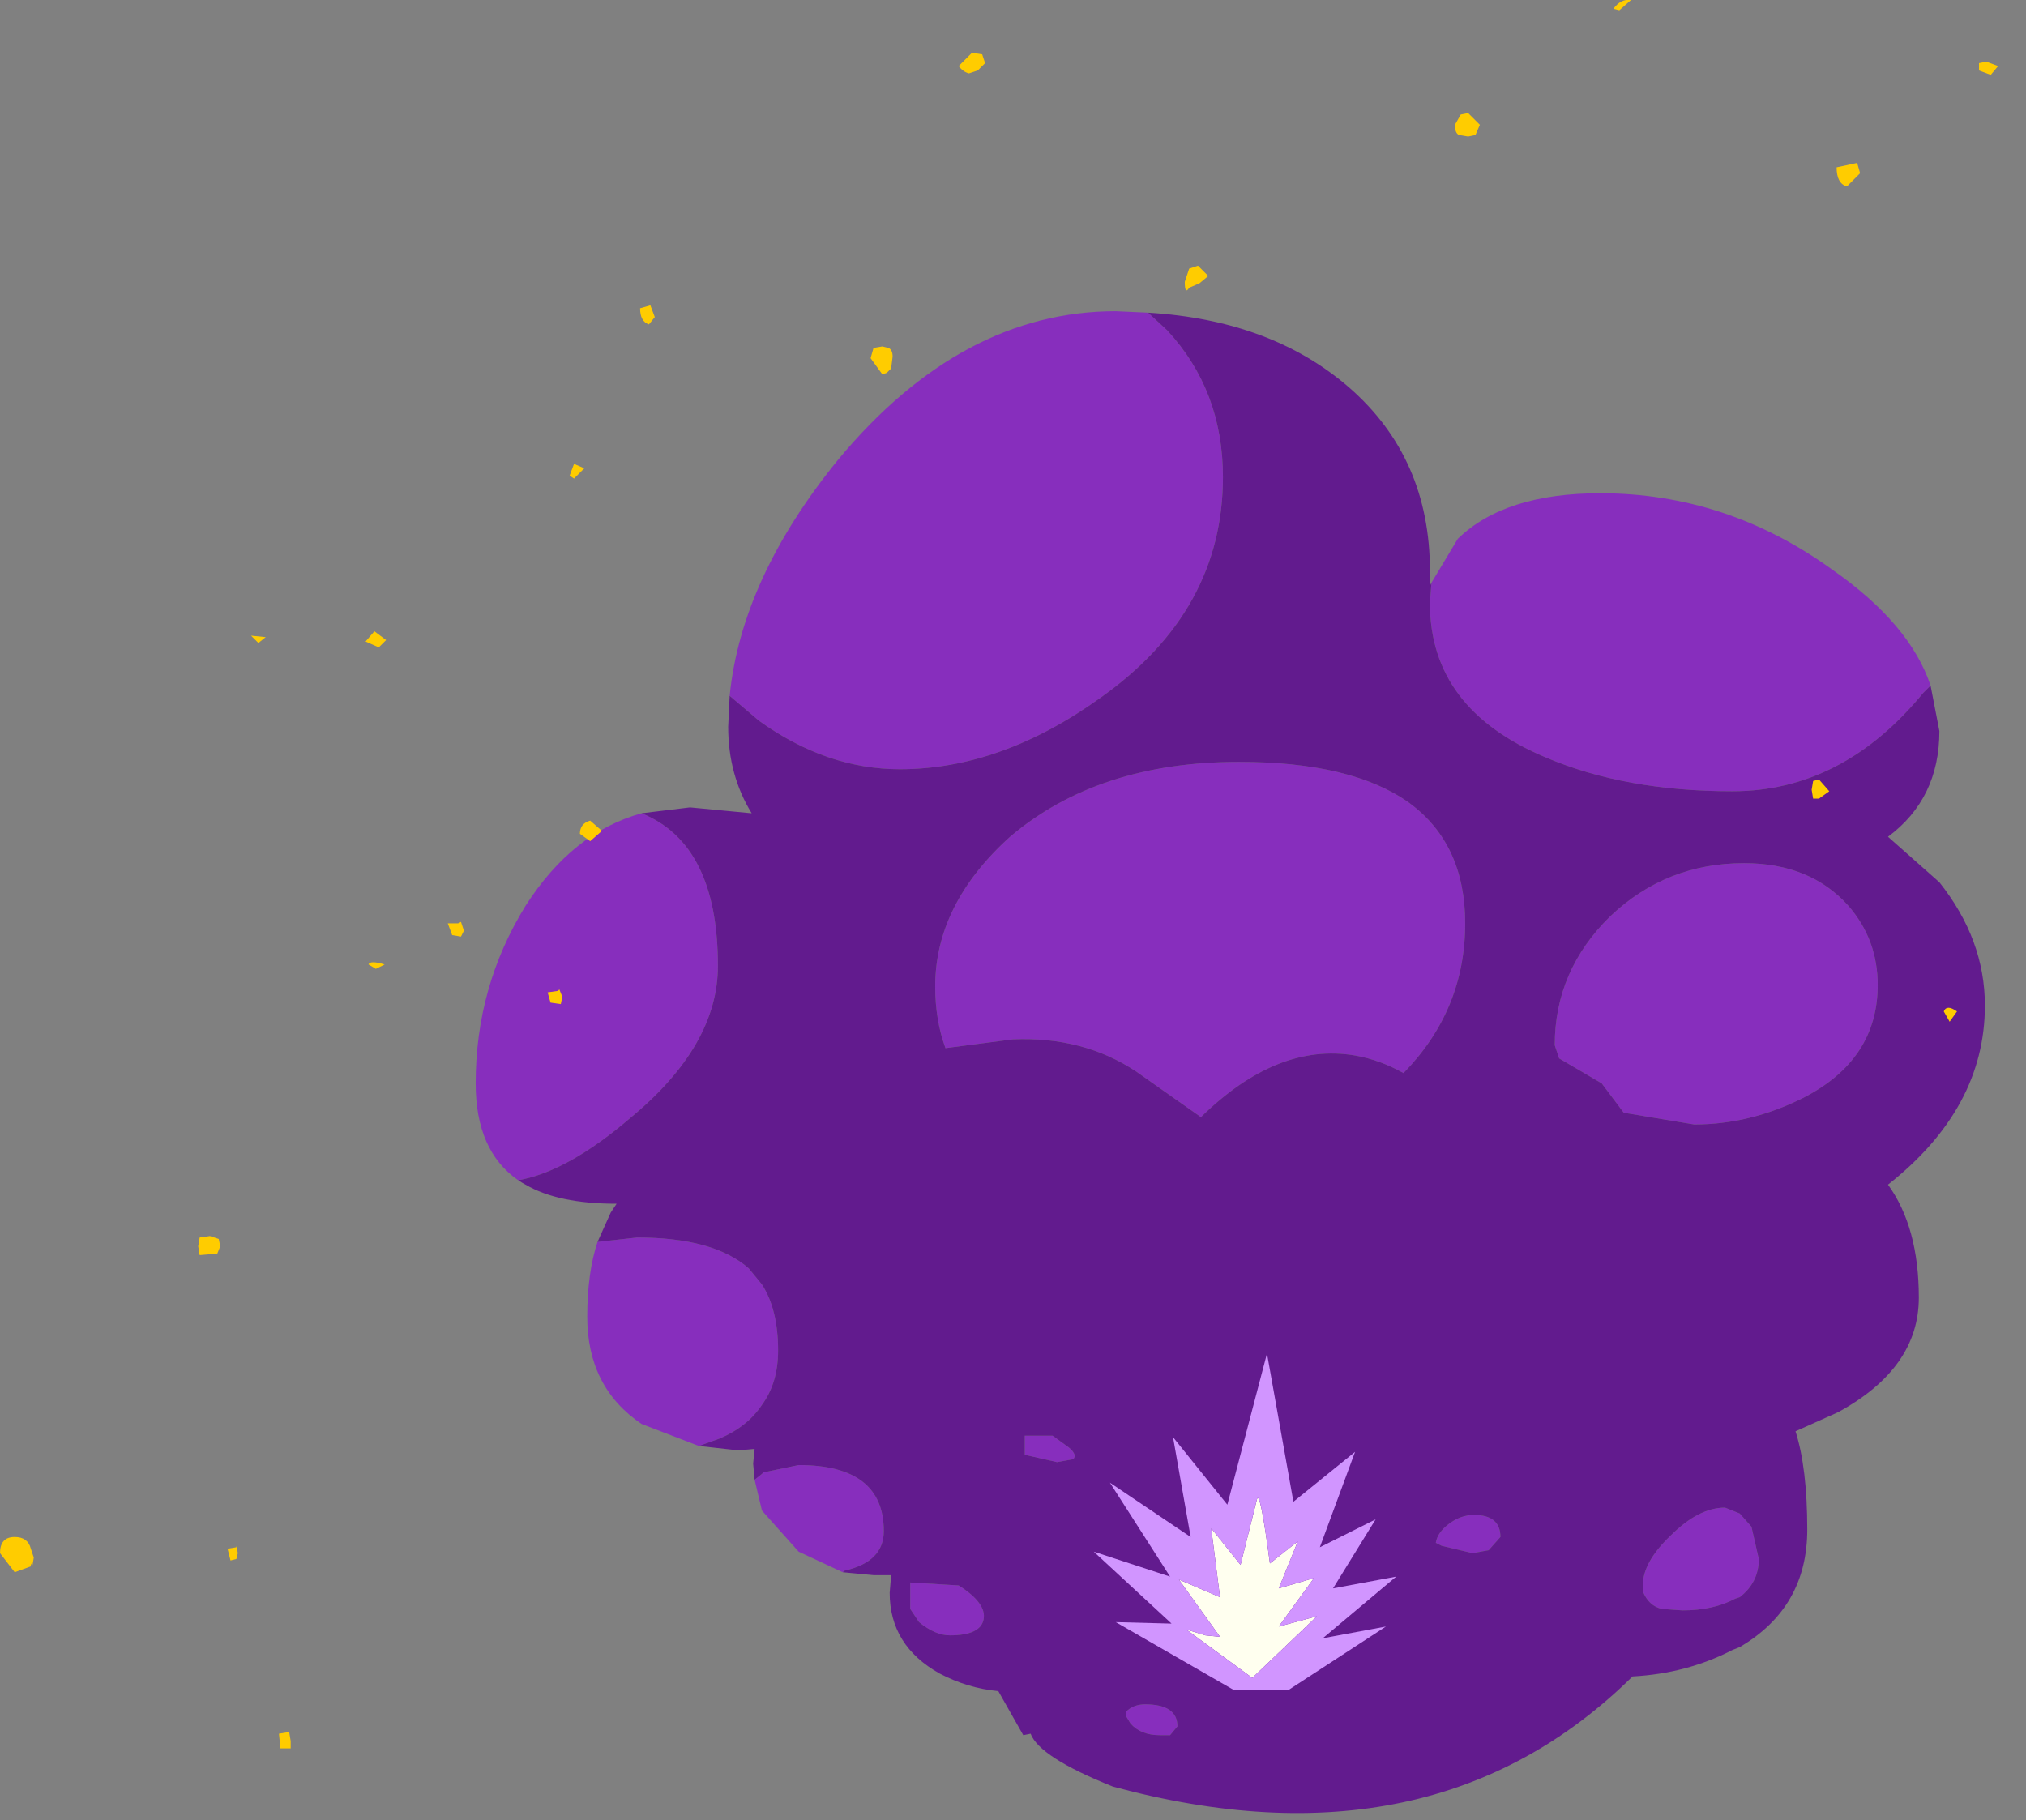 <?xml version="1.0" encoding="utf-8"?>
<svg version="1.1" id="Layer_1"
xmlns="http://www.w3.org/2000/svg"
xmlns:xlink="http://www.w3.org/1999/xlink"
xmlns:author="http://www.sothink.com"
width="69px" height="62px"
xml:space="preserve">
<rect width="100%" height="100%" fill="#808080" stroke="none"/>
<g id="3122" transform="matrix(1, 0, 0, 1, 38.2, 27.55)">
<path style="fill:#872EBD;fill-opacity:1" d="M27.3,-3.95Q24.55 -0.6 20.8 -0.6Q17.15 -0.6 14.45 -1.75Q10.5 -3.4 10.5 -7L10.55 -7.7L11.45 -9.2Q13.05 -10.75 16.3 -10.75Q20.6 -10.75 24.2 -8.15Q26.85 -6.3 27.55 -4.2L27.3 -3.95M-12.25,22.65L-12.2 22.6L-11 22.35Q-8.1 22.35 -8.1 24.6Q-8.1 25.65 -9.45 25.95L-9.5 26L-11 25.3L-12.25 23.9L-12.5 22.85L-12.25 22.65M-16.5,14.6Q-13.9 14.6 -12.7 15.65L-12.25 16.2Q-11.7 17.05 -11.7 18.45Q-11.7 19.55 -12.25 20.3Q-12.75 21.05 -13.7 21.45L-14.4 21.7L-16.35 20.95Q-18.2 19.7 -18.2 17.3Q-18.2 15.8 -17.85 14.75L-16.5 14.6M-13.75,5.35Q-13.75 8.05 -16.7 10.5Q-18.85 12.35 -20.55 12.65Q-22 11.65 -22 9.35Q-22 6.05 -20.3 3.3Q-18.7 0.8 -16.35 0.15Q-13.75 1.2 -13.75 5.35M-13.35,-3.85Q-12.95 -7.85 -9.65 -11.9Q-5.45 -16.95 -0.2 -16.95L0.9 -16.9L1.55 -16.3Q3.45 -14.25 3.45 -11.3Q3.45 -6.75 -0.7 -3.8Q-4.1 -1.35 -7.55 -1.35Q-10.05 -1.35 -12.35 -3L-13.35 -3.85M9.8,-0.2Q11.7 1.2 11.7 3.9Q11.7 6.85 9.6 9Q8.8 8.55 7.95 8.4Q5.3 7.95 2.7 10.5L0.5 8.95Q-1.3 7.75 -3.7 7.85L-6 8.15Q-6.35 7.2 -6.35 6.05Q-6.35 3.25 -3.8 0.95Q-0.8 -1.6 4 -1.6Q7.85 -1.6 9.8 -0.2M23.2,9.85Q21.4 10.75 19.5 10.75L17.1 10.35L16.35 9.35L14.9 8.5L14.75 8.05Q14.75 5.5 16.65 3.65Q18.55 1.85 21.2 1.85Q23.45 1.85 24.75 3.3Q25.75 4.45 25.75 6Q25.75 8.55 23.2 9.85M21.05,24L21.45 24.45L21.7 25.55Q21.7 26.35 21.05 26.85L20.9 26.9Q20.15 27.3 19.1 27.3L18.4 27.25Q17.95 27.15 17.75 26.65L17.75 26.5L17.75 26.45Q17.75 25.65 18.7 24.75Q19.65 23.8 20.55 23.8L21.05 24M12,24.05Q12.9 24.05 12.9 24.8L12.5 25.25L11.95 25.35L10.9 25.1L10.7 25Q10.75 24.65 11.15 24.35Q11.55 24.05 12 24.05M0.15,30.75Q0.4 30.5 0.8 30.5Q1.9 30.5 1.9 31.25L1.65 31.55L1.3 31.55Q0.65 31.55 0.3 31.15L0.15 30.9L0.15 30.75M-3.3,22L-3.3 21.35L-2.35 21.35L-1.8 21.75Q-1.5 22 -1.65 22.15L-2.2 22.25L-3.3 22M-7.2,26.35L-5.55 26.45Q-4.6 27.05 -4.7 27.6Q-4.8 28.15 -5.85 28.15Q-6.35 28.15 -6.9 27.7L-7.2 27.25L-7.2 26.35" />
<path style="fill:#621B8E;fill-opacity:1" d="M-12.5,22.85L-12.55 22.3L-12.5 21.8L-13.05 21.85L-14.4 21.7L-13.7 21.45Q-12.75 21.05 -12.25 20.3Q-11.7 19.55 -11.7 18.45Q-11.7 17.05 -12.25 16.2L-12.7 15.65Q-13.9 14.6 -16.5 14.6L-17.85 14.75L-17.4 13.75L-17.2 13.45Q-19.2 13.45 -20.3 12.8Q-20.4 12.75 -20.55 12.65Q-18.85 12.35 -16.7 10.5Q-13.75 8.05 -13.75 5.35Q-13.75 1.2 -16.35 0.15L-14.7 -0.05L-12.6 0.15Q-13.4 -1.15 -13.4 -2.8L-13.35 -3.85L-12.35 -3Q-10.05 -1.35 -7.55 -1.35Q-4.1 -1.35 -0.7 -3.8Q3.45 -6.75 3.45 -11.3Q3.45 -14.25 1.55 -16.3L0.9 -16.9Q5.1 -16.65 7.75 -14.35Q10.5 -11.95 10.5 -8.1L10.5 -7.6L10.55 -7.7L10.5 -7Q10.5 -3.4 14.45 -1.75Q17.15 -0.6 20.8 -0.6Q24.55 -0.6 27.3 -3.95L27.55 -4.2L27.85 -2.65Q27.85 -0.35 26.1 0.95L27.85 2.5Q29.4 4.45 29.4 6.7Q29.4 10.2 26.1 12.8Q27.15 14.25 27.15 16.65Q27.15 19.05 24.4 20.55L22.95 21.2Q23.35 22.45 23.35 24.55Q23.35 27.2 21.05 28.55L20.8 28.65Q19.25 29.45 17.4 29.55Q10.6 36.25 -0.3 33.3Q-2.8 32.3 -3.1 31.5L-3.35 31.55L-4.2 30.05Q-5.25 29.95 -6.2 29.45Q-7.9 28.5 -7.9 26.7L-7.85 26.1L-8.45 26.1L-9.5 26L-9.45 25.95Q-8.1 25.65 -8.1 24.6Q-8.1 22.35 -11 22.35L-12.2 22.6L-12.25 22.65L-12.5 22.85M4,-1.6Q-0.8 -1.6 -3.8 0.95Q-6.35 3.25 -6.35 6.05Q-6.35 7.2 -6 8.15L-3.7 7.85Q-1.3 7.75 0.5 8.95L2.7 10.5Q5.3 7.95 7.95 8.4Q8.8 8.55 9.6 9Q11.7 6.85 11.7 3.9Q11.7 1.2 9.8 -0.2Q7.85 -1.6 4 -1.6M25.75,6Q25.75 4.45 24.75 3.3Q23.45 1.85 21.2 1.85Q18.55 1.85 16.65 3.65Q14.75 5.5 14.75 8.05L14.9 8.5L16.35 9.35L17.1 10.35L19.5 10.75Q21.4 10.75 23.2 9.85Q25.75 8.55 25.75 6M20.55,23.8Q19.65 23.8 18.7 24.75Q17.75 25.65 17.75 26.45L17.75 26.5L17.75 26.65Q17.95 27.15 18.4 27.25L19.1 27.3Q20.15 27.3 20.9 26.9L21.05 26.85Q21.7 26.35 21.7 25.55L21.45 24.45L21.05 24L20.55 23.8M11.15,24.35Q10.75 24.65 10.7 25L10.9 25.1L11.95 25.35L12.5 25.25L12.9 24.8Q12.9 24.05 12 24.05Q11.55 24.05 11.15 24.35M0.15,30.9L0.3 31.15Q0.65 31.55 1.3 31.55L1.65 31.55L1.9 31.25Q1.9 30.5 0.8 30.5Q0.4 30.5 0.15 30.75L0.15 30.9M-2.2,22.25L-1.65 22.15Q-1.5 22 -1.8 21.75L-2.35 21.35L-3.3 21.35L-3.3 22L-2.2 22.25M-7.2,27.25L-6.9 27.7Q-6.35 28.15 -5.85 28.15Q-4.8 28.15 -4.7 27.6Q-4.6 27.05 -5.55 26.45L-7.2 26.35L-7.2 27.25" />
<path style="fill:#FFFFEF;fill-opacity:1" d="M5.35,26.55L6.55 26.2L5.35 27.85L6.65 27.5L4.45 29.6L2.2 27.95L2.85 28.15L3.35 28.2L1.95 26.25L3.35 26.85L3.05 24.5L4.05 25.75L4.6 23.55Q4.7 23.05 5.05 25.7L6 24.95L5.35 26.55" />
<path style="fill:#D195FF;fill-opacity:1" d="M7.95,21.9L6.75 25.15L8.65 24.2L7.2 26.55L9.35 26.15L6.85 28.25L9 27.85L5.7 30L3.8 30L-0.2 27.7L1.7 27.75L-0.95 25.3L1.65 26.15L-0.4 22.95L2.35 24.8L1.75 21.4L3.6 23.7L4.95 18.55L5.85 23.6L7.95 21.9M6,24.95L5.05 25.7Q4.7 23.05 4.6 23.55L4.05 25.75L3.05 24.5L3.35 26.85L1.95 26.25L3.35 28.2L2.85 28.15L2.2 27.95L4.45 29.6L6.65 27.5L5.35 27.85L6.55 26.2L5.35 26.55L6 24.95" />
<path style="fill:#FFCC00;fill-opacity:1" d="M29.45,-25.45L29.85 -25.3L29.6 -25L29.2 -25.15L29.2 -25.4L29.45 -25.45M17.35,-27.55L16.95 -27.2L16.75 -27.25Q17 -27.6 17.35 -27.55M11.8,-22.9L11.5 -22.95Q11.35 -23 11.35 -23.3L11.55 -23.65L11.8 -23.7L12.2 -23.3L12.05 -22.95L11.8 -22.9M2.6,-18.5L2.95 -18.15L2.65 -17.9L2.3 -17.75Q2.15 -17.5 2.15 -17.95L2.3 -18.4L2.6 -18.5M24.7,-21.2Q24.35 -21.3 24.35 -21.85L25.05 -22L25.15 -21.65L24.7 -21.2M24.1,-0.6L23.75 -0.35L23.55 -0.35L23.5 -0.65L23.55 -0.95L23.75 -1L24.1 -0.6M28.2,7.25L28 6.9Q28.1 6.65 28.45 6.9L28.2 7.25M-4.65,-25.4L-4.9 -25.15L-5.2 -25.05Q-5.4 -25.1 -5.55 -25.3L-5.1 -25.75L-4.75 -25.7L-4.65 -25.4M-29.4,-5.65L-29.65 -5.9L-29.15 -5.85L-29.4 -5.65M-25.3,-5.5L-25.75 -5.7L-25.45 -6.05L-25.05 -5.75L-25.3 -5.5M-7.85,-15L-8 -14.85L-8.15 -14.8L-8.55 -15.35L-8.45 -15.7L-8.15 -15.75L-7.95 -15.7Q-7.8 -15.65 -7.8 -15.4L-7.85 -15M-15.9,-16.75L-16.1 -16.5Q-16.4 -16.6 -16.4 -17.05L-16.05 -17.15L-15.9 -16.75M-18.65,-11.75L-18.3 -11.6L-18.65 -11.25L-18.8 -11.35L-18.65 -11.75M-18.45,0.85Q-18.45 0.5 -18.1 0.4L-17.7 0.75L-18.1 1.1L-18.45 0.85M-19.2,6.2L-19.15 6.15L-19.05 6.4L-19.1 6.65L-19.45 6.6L-19.55 6.25L-19.2 6.2M-22.4,4.15L-22.5 4.35L-22.8 4.3L-22.95 3.9L-22.6 3.9L-22.5 3.85L-22.4 4.15M-25.65,5.3Q-25.6 5.15 -25.1 5.3L-25.4 5.45L-25.65 5.3M-31.05,14.55L-30.75 14.65L-30.7 14.9L-30.8 15.15L-31.4 15.2L-31.45 14.9L-31.4 14.6L-31.05 14.55M-30.15,25.1L-30.1 25.35L-30.15 25.55L-30.35 25.6L-30.45 25.2L-30.15 25.15L-30.15 25.1M-28.35,31.45L-28.3 31.75L-28.3 32L-28.65 32L-28.7 31.5L-28.4 31.45L-28.35 31.45M-37.1,25.8L-37.15 25.7L-37.15 25.8L-37.7 26L-38.2 25.35Q-38.2 24.8 -37.7 24.8Q-37.25 24.8 -37.15 25.2L-37.05 25.5L-37.1 25.8" />
</g>
</svg>

